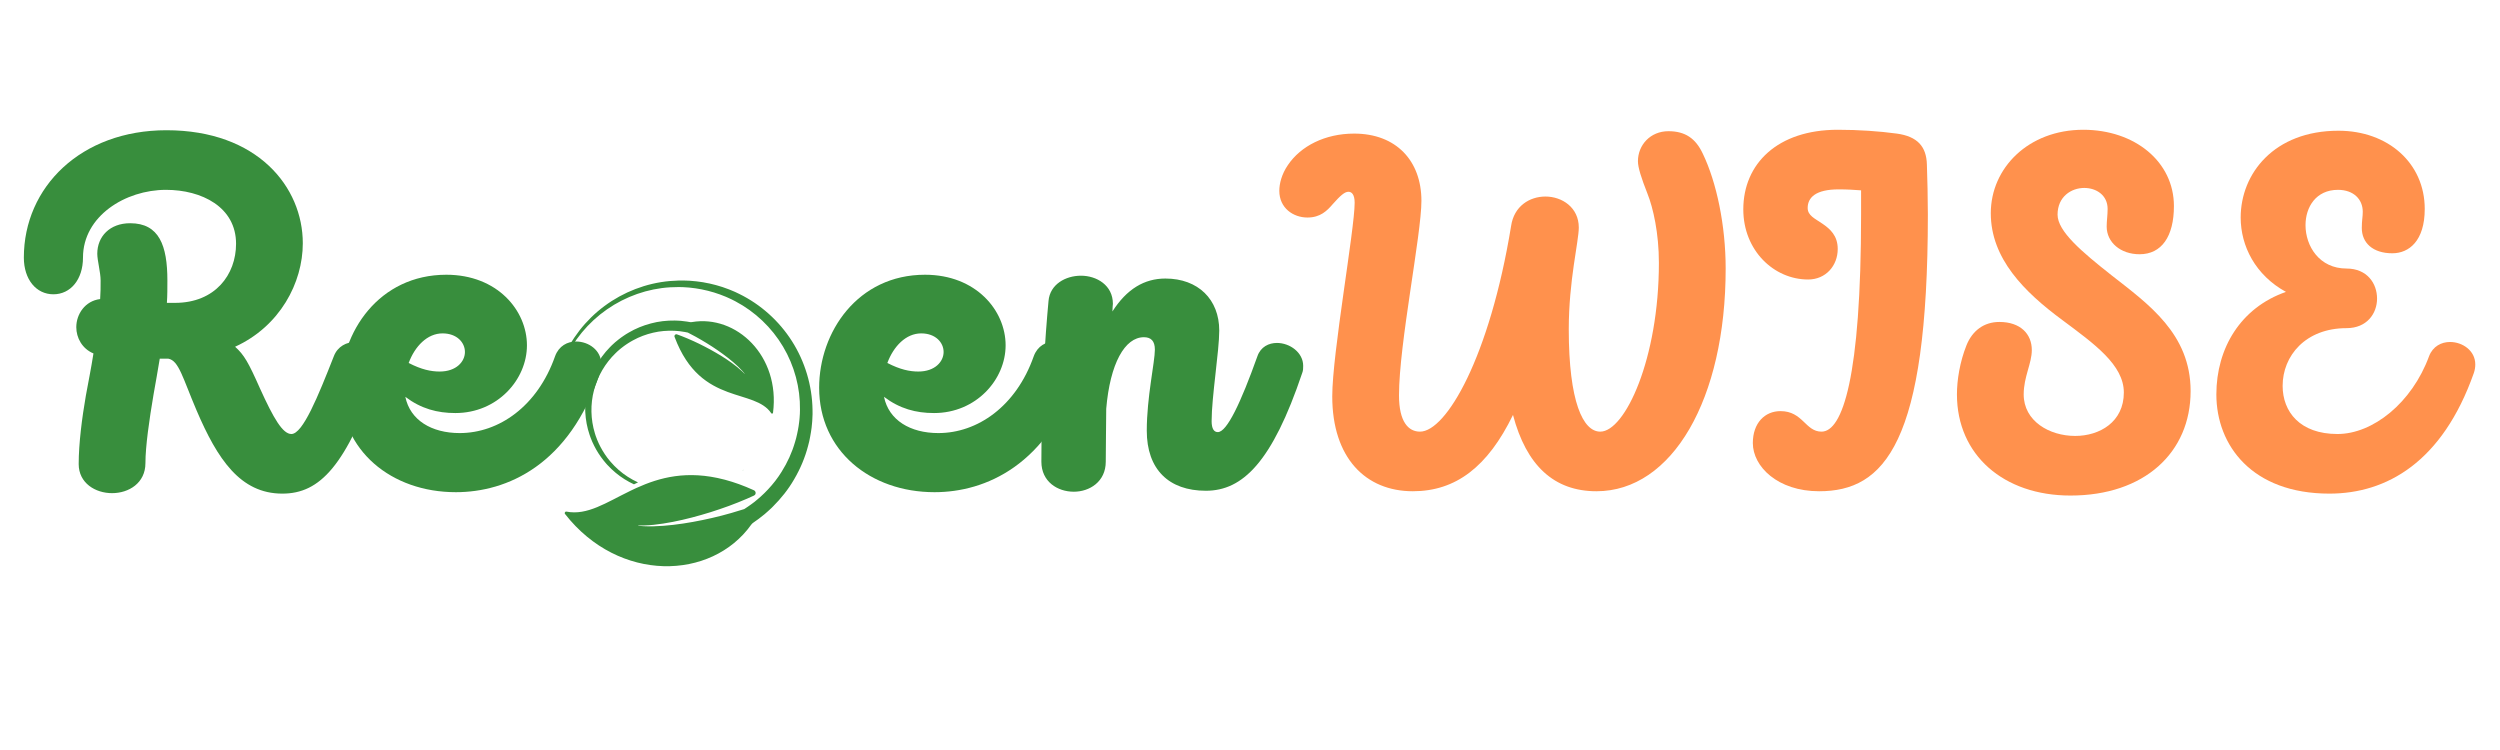 <svg xmlns="http://www.w3.org/2000/svg" xmlns:xlink="http://www.w3.org/1999/xlink" width="500" zoomAndPan="magnify" viewBox="0 0 375 112.5" height="150" preserveAspectRatio="xMidYMid meet" version="1.0"><defs><g/><clipPath id="be6fd5a176"><path d="M 82 42 L 122 42 L 122 85 L 82 85 Z M 82 42 " clip-rule="nonzero"/></clipPath><clipPath id="ac98e452f8"><path d="M 79.883 44.957 L 119.039 39.223 L 125.641 84.289 L 86.484 90.023 Z M 79.883 44.957 " clip-rule="nonzero"/></clipPath><clipPath id="c3208290e7"><path d="M 119.098 39.215 L 79.941 44.949 L 86.543 90.016 L 125.699 84.281 Z M 119.098 39.215 " clip-rule="nonzero"/></clipPath><clipPath id="a55535482e"><path d="M 119.098 39.215 L 79.941 44.949 L 86.543 90.016 L 125.699 84.281 Z M 119.098 39.215 " clip-rule="nonzero"/></clipPath><clipPath id="af81ac8423"><path d="M 111 70 L 112 70 L 112 71 L 111 71 Z M 111 70 " clip-rule="nonzero"/></clipPath><clipPath id="dc6756add7"><path d="M 79.883 44.957 L 119.039 39.223 L 125.641 84.289 L 86.484 90.023 Z M 79.883 44.957 " clip-rule="nonzero"/></clipPath><clipPath id="dc9b9b4e2a"><path d="M 119.098 39.215 L 79.941 44.949 L 86.543 90.016 L 125.699 84.281 Z M 119.098 39.215 " clip-rule="nonzero"/></clipPath><clipPath id="2681837d5b"><path d="M 119.098 39.215 L 79.941 44.949 L 86.543 90.016 L 125.699 84.281 Z M 119.098 39.215 " clip-rule="nonzero"/></clipPath></defs><g fill="#388e3d" fill-opacity="1"><g transform="translate(2.932, 72.828)"><g><path d="M 47.141 -19.387 C 44.777 -13.375 42.488 -7.727 40.773 -7.727 C 39.484 -7.727 38.125 -10.016 36.051 -14.594 C 34.336 -18.457 33.691 -19.602 32.332 -20.816 C 39.055 -23.891 42.488 -30.402 42.488 -36.34 C 42.488 -44.777 35.695 -53.293 22.031 -53.293 C 9.227 -53.293 0.645 -44.777 0.645 -34.191 C 0.645 -30.902 2.504 -28.684 5.078 -28.684 C 7.652 -28.684 9.516 -30.902 9.516 -34.191 C 9.516 -40.414 15.879 -44.352 21.961 -44.352 C 27.324 -44.352 32.477 -41.773 32.477 -36.266 C 32.477 -31.617 29.328 -27.398 23.32 -27.398 L 22.102 -27.398 C 22.176 -28.469 22.176 -29.613 22.176 -30.758 C 22.176 -35.98 20.957 -39.344 16.594 -39.344 C 13.52 -39.344 11.66 -37.34 11.66 -34.766 C 11.66 -33.762 12.16 -31.977 12.16 -30.758 C 12.16 -29.828 12.16 -28.898 12.09 -27.969 C 9.801 -27.684 8.512 -25.68 8.512 -23.75 C 8.512 -22.176 9.371 -20.531 11.086 -19.812 C 10.73 -17.523 10.301 -15.449 9.941 -13.449 C 9.371 -10.156 8.871 -6.293 8.871 -3.219 C 8.871 -0.359 11.375 1.145 13.879 1.145 C 16.379 1.145 18.883 -0.359 18.883 -3.363 C 18.883 -5.867 19.457 -9.871 20.102 -13.664 C 20.387 -15.379 20.746 -17.168 21.031 -19.027 L 22.316 -19.027 C 23.891 -18.742 24.465 -16.168 26.539 -11.301 C 29.688 -3.934 33.121 1.215 39.414 1.215 C 45.066 1.215 49 -2.934 53.863 -16.883 C 54.008 -17.312 54.078 -17.812 54.078 -18.168 C 54.078 -20.242 52.219 -21.531 50.359 -21.531 C 49.07 -21.531 47.711 -20.887 47.141 -19.387 Z M 47.141 -19.387 "/></g></g></g><g fill="#388e3d" fill-opacity="1"><g transform="translate(50.857, 72.828)"><g><path d="M 32.402 -19.387 C 29.758 -11.875 23.965 -7.867 18.098 -7.867 C 13.879 -7.867 10.66 -9.801 9.941 -13.305 C 12.305 -11.516 14.734 -10.871 17.453 -10.871 C 23.75 -10.871 28.184 -15.879 28.184 -21.031 C 28.184 -26.254 23.75 -31.617 16.094 -31.617 C 6.008 -31.617 0.215 -23.035 0.215 -14.664 C 0.215 -5.223 7.867 1 17.523 1 C 25.18 1 34.551 -3.074 39.129 -16.883 C 39.27 -17.312 39.344 -17.738 39.344 -18.168 C 39.344 -20.316 37.41 -21.602 35.551 -21.602 C 34.266 -21.602 32.977 -20.957 32.402 -19.387 Z M 15.523 -22.82 C 17.668 -22.82 18.883 -21.461 18.883 -20.027 C 18.883 -18.598 17.598 -17.098 15.094 -17.098 C 13.805 -17.098 12.375 -17.383 10.445 -18.383 C 11.375 -20.887 13.234 -22.82 15.523 -22.82 Z M 15.523 -22.82 "/></g></g></g><g fill="#388e3d" fill-opacity="1"><g transform="translate(84.041, 72.828)"><g/></g></g><g fill="#388e3d" fill-opacity="1"><g transform="translate(103.354, 72.828)"><g/></g></g><g fill="#388e3d" fill-opacity="1"><g transform="translate(122.658, 72.828)"><g><path d="M 32.402 -19.387 C 29.758 -11.875 23.965 -7.867 18.098 -7.867 C 13.879 -7.867 10.66 -9.801 9.941 -13.305 C 12.305 -11.516 14.734 -10.871 17.453 -10.871 C 23.75 -10.871 28.184 -15.879 28.184 -21.031 C 28.184 -26.254 23.75 -31.617 16.094 -31.617 C 6.008 -31.617 0.215 -23.035 0.215 -14.664 C 0.215 -5.223 7.867 1 17.523 1 C 25.18 1 34.551 -3.074 39.129 -16.883 C 39.27 -17.312 39.344 -17.738 39.344 -18.168 C 39.344 -20.316 37.41 -21.602 35.551 -21.602 C 34.266 -21.602 32.977 -20.957 32.402 -19.387 Z M 15.523 -22.82 C 17.668 -22.82 18.883 -21.461 18.883 -20.027 C 18.883 -18.598 17.598 -17.098 15.094 -17.098 C 13.805 -17.098 12.375 -17.383 10.445 -18.383 C 11.375 -20.887 13.234 -22.82 15.523 -22.82 Z M 15.523 -22.82 "/></g></g></g><g fill="#388e3d" fill-opacity="1"><g transform="translate(155.848, 72.828)"><g><path d="M 32.762 -19.387 C 30.258 -12.375 28.184 -8.012 26.824 -8.012 C 26.254 -8.012 25.895 -8.512 25.895 -9.656 C 25.895 -13.305 27.039 -20.172 27.039 -23.246 C 27.039 -27.898 23.891 -31.047 18.957 -31.047 C 15.809 -31.047 13.16 -29.473 11.016 -26.109 C 11.016 -26.754 11.086 -27.109 11.086 -27.254 C 11.086 -30.043 8.656 -31.473 6.293 -31.473 C 4.004 -31.473 1.645 -30.188 1.43 -27.684 C 0.93 -22.246 0.359 -14.305 0.359 -3.578 C 0.359 -0.57 2.789 0.93 5.223 0.93 C 7.582 0.93 10.016 -0.57 10.016 -3.578 C 10.016 -6.508 10.086 -9.156 10.086 -11.516 C 10.66 -18.312 12.875 -22.246 15.738 -22.246 C 16.809 -22.246 17.383 -21.676 17.383 -20.387 C 17.383 -18.527 16.168 -13.234 16.168 -8.227 C 16.168 -2.434 19.457 0.785 25.035 0.785 C 30.543 0.785 34.98 -3.504 39.484 -16.883 C 39.629 -17.238 39.629 -17.598 39.629 -17.953 C 39.629 -19.957 37.625 -21.387 35.695 -21.387 C 34.477 -21.387 33.262 -20.816 32.762 -19.387 Z M 32.762 -19.387 "/></g></g></g><g fill="#ff914d" fill-opacity="1"><g transform="translate(189.393, 72.828)"><g><path d="M 66.023 -49.785 C 64.949 -52.074 63.379 -53.148 60.875 -53.148 C 58.156 -53.148 56.297 -51.074 56.297 -48.641 C 56.297 -47.711 56.797 -46.137 57.727 -43.777 C 58.586 -41.633 59.441 -37.84 59.441 -33.406 C 59.441 -19.027 54.363 -8.082 50.645 -8.082 C 48.07 -8.082 45.922 -12.52 45.922 -23.461 C 45.922 -30.758 47.426 -36.625 47.426 -38.699 C 47.426 -41.703 44.922 -43.348 42.418 -43.348 C 40.059 -43.348 37.699 -41.918 37.27 -38.914 C 34.051 -19.242 27.539 -8.082 23.605 -8.082 C 21.891 -8.082 20.457 -9.516 20.457 -13.52 C 20.457 -21.246 23.82 -37.625 23.82 -42.703 C 23.82 -48.715 20.027 -52.789 13.734 -52.789 C 9.371 -52.789 5.723 -50.93 3.793 -48.07 C 2.859 -46.711 2.504 -45.281 2.504 -44.207 C 2.504 -41.633 4.578 -40.199 6.723 -40.199 C 8.656 -40.199 9.656 -41.203 10.516 -42.203 C 11.66 -43.492 12.305 -44.062 12.875 -44.062 C 13.375 -44.062 13.805 -43.633 13.805 -42.418 C 13.805 -38.414 10.445 -19.812 10.445 -13.375 C 10.445 -4.148 15.449 0.859 22.531 0.859 C 28.969 0.859 33.762 -2.789 37.555 -10.586 C 39.559 -3.004 43.707 0.859 50.074 0.859 C 61.445 0.859 69.457 -12.949 69.457 -32.547 C 69.457 -38.984 68.098 -45.496 66.023 -49.785 Z M 66.023 -49.785 "/></g></g></g><g fill="#ff914d" fill-opacity="1"><g transform="translate(257.417, 72.828)"><g><path d="M 21.746 -44.277 C 21.746 -43.062 21.746 -41.848 21.746 -40.703 C 21.746 -16.168 18.957 -8.082 15.809 -8.082 C 13.375 -8.082 13.02 -11.16 9.656 -11.16 C 7.297 -11.16 5.508 -9.371 5.508 -6.367 C 5.508 -2.859 9.227 0.859 15.449 0.859 C 25.25 0.859 31.762 -6.293 31.762 -40.629 C 31.762 -43.133 31.688 -45.996 31.617 -48.141 C 31.547 -50.859 30.188 -52.363 27.109 -52.789 C 24.465 -53.148 21.387 -53.363 18.242 -53.363 C 9.227 -53.363 4.078 -48.285 4.078 -41.418 C 4.078 -35.266 8.656 -30.902 13.805 -30.902 C 16.453 -30.902 18.242 -32.977 18.242 -35.48 C 18.242 -37.484 17.098 -38.484 15.953 -39.27 C 14.809 -40.059 13.734 -40.488 13.734 -41.633 C 13.734 -43.207 14.949 -44.422 18.383 -44.422 C 19.742 -44.422 20.672 -44.352 21.746 -44.277 Z M 21.746 -44.277 "/></g></g></g><g fill="#ff914d" fill-opacity="1"><g transform="translate(290.178, 72.828)"><g><path d="M 3.363 -13.664 C 3.363 -4.578 10.371 1.504 20.387 1.504 C 31.473 1.504 38.414 -4.938 38.414 -14.164 C 38.414 -22.746 32.117 -27.184 26.539 -31.547 C 22.102 -35.051 18.457 -38.125 18.457 -40.629 C 18.457 -43.348 20.531 -44.637 22.461 -44.637 C 24.25 -44.637 25.965 -43.562 25.965 -41.488 C 25.965 -40.559 25.824 -39.699 25.824 -38.844 C 25.824 -36.48 27.898 -34.691 30.758 -34.691 C 34.051 -34.691 35.91 -37.34 35.91 -41.918 C 35.91 -48.57 30.043 -53.363 22.316 -53.363 C 14.094 -53.363 8.441 -47.641 8.441 -40.844 C 8.441 -34.051 13.449 -29.043 19.172 -24.82 C 23.965 -21.246 28.398 -18.098 28.398 -13.949 C 28.398 -9.516 24.75 -7.438 21.102 -7.438 C 17.238 -7.438 13.375 -9.656 13.375 -13.664 C 13.375 -16.309 14.594 -18.312 14.594 -20.316 C 14.594 -22.746 12.875 -24.535 9.727 -24.535 C 7.367 -24.535 5.652 -23.176 4.793 -21.031 C 3.793 -18.527 3.363 -15.809 3.363 -13.664 Z M 3.363 -13.664 "/></g></g></g><g fill="#ff914d" fill-opacity="1"><g transform="translate(327.016, 72.828)"><g><path d="M 37.34 -19.387 C 34.766 -12.375 28.898 -7.727 23.605 -7.727 C 17.953 -7.727 15.379 -11.086 15.379 -14.949 C 15.379 -19.457 18.812 -23.605 24.965 -23.605 C 28.039 -23.605 29.543 -25.824 29.543 -28.039 C 29.543 -30.328 28.039 -32.547 24.965 -32.547 C 20.887 -32.547 18.812 -35.91 18.812 -39.055 C 18.812 -41.773 20.387 -44.352 23.676 -44.352 C 26.039 -44.352 27.398 -42.918 27.398 -41.059 C 27.398 -40.273 27.254 -39.773 27.254 -38.629 C 27.254 -36.41 28.898 -34.836 31.832 -34.836 C 34.336 -34.836 36.695 -36.695 36.695 -41.488 C 36.695 -48.355 31.188 -53.219 23.75 -53.219 C 14.094 -53.219 9.086 -46.781 9.086 -40.199 C 9.086 -35.91 11.301 -31.547 15.879 -29.043 C 9.086 -26.68 5.438 -20.602 5.438 -13.664 C 5.438 -6.008 10.801 1.215 22.391 1.215 C 30.973 1.215 39.344 -3.504 44.062 -16.883 C 44.207 -17.312 44.277 -17.738 44.277 -18.168 C 44.277 -20.242 42.348 -21.531 40.488 -21.531 C 39.199 -21.531 37.91 -20.887 37.34 -19.387 Z M 37.34 -19.387 "/></g></g></g><g clip-path="url(#be6fd5a176)"><g clip-path="url(#ac98e452f8)"><g clip-path="url(#c3208290e7)"><g clip-path="url(#a55535482e)"><path fill="#388e3d" d="M 91.469 52.102 L 91.785 51.785 L 92.117 51.48 C 92.172 51.43 92.227 51.379 92.285 51.328 L 92.457 51.188 C 92.574 51.09 92.688 50.992 92.809 50.902 C 93.047 50.723 93.285 50.535 93.535 50.375 C 93.66 50.293 93.785 50.203 93.91 50.125 L 94.297 49.895 C 95.332 49.281 96.461 48.824 97.629 48.516 C 98.797 48.199 100.008 48.066 101.219 48.082 C 101.371 48.078 101.52 48.09 101.672 48.098 C 101.82 48.109 101.973 48.109 102.125 48.125 C 102.426 48.16 102.727 48.184 103.023 48.234 C 103.176 48.262 103.324 48.281 103.473 48.309 C 103.578 48.332 103.684 48.332 103.789 48.312 C 110.438 47.176 117.051 53.359 115.953 61.918 C 115.938 62.051 115.762 62.094 115.688 61.984 C 114.43 60.121 111.891 59.809 109.168 58.801 C 106.285 57.73 103.191 55.883 101.203 50.578 C 101.195 50.559 101.188 50.535 101.18 50.516 C 101.105 50.289 101.324 50.074 101.547 50.156 C 101.785 50.238 102.02 50.328 102.254 50.418 C 102.844 50.648 103.426 50.898 104.008 51.16 C 104.297 51.293 104.582 51.43 104.871 51.566 C 105.156 51.707 105.441 51.848 105.723 51.996 C 106.289 52.285 106.848 52.594 107.398 52.914 C 107.949 53.23 108.492 53.566 109.023 53.922 C 109.555 54.277 110.07 54.648 110.566 55.051 C 110.812 55.25 111.055 55.457 111.289 55.676 C 111.418 55.797 111.543 55.922 111.668 56.051 C 111.684 56.066 111.703 56.047 111.691 56.031 C 111.578 55.891 111.461 55.758 111.34 55.625 C 111.125 55.387 110.898 55.16 110.664 54.938 C 110.199 54.496 109.707 54.082 109.199 53.684 C 108.691 53.285 108.172 52.906 107.641 52.539 C 107.109 52.172 106.57 51.82 106.02 51.484 C 105.742 51.312 105.469 51.148 105.188 50.984 C 104.91 50.82 104.629 50.66 104.344 50.504 C 103.961 50.293 103.57 50.086 103.176 49.887 L 103.137 49.879 C 103.008 49.852 102.875 49.828 102.746 49.801 C 102.484 49.746 102.219 49.719 101.957 49.68 C 101.824 49.664 101.691 49.656 101.559 49.645 C 101.426 49.633 101.293 49.617 101.156 49.617 C 100.09 49.574 99.012 49.656 97.965 49.906 C 96.922 50.148 95.898 50.527 94.953 51.051 L 94.598 51.25 C 94.48 51.316 94.371 51.391 94.254 51.461 C 94.02 51.602 93.805 51.766 93.582 51.918 C 93.473 51.996 93.367 52.082 93.262 52.164 L 93.102 52.289 C 93.047 52.332 92.996 52.379 92.945 52.422 L 92.637 52.688 L 92.344 52.969 C 90.785 54.473 89.645 56.418 89.098 58.527 C 88.547 60.637 88.59 62.898 89.23 64.988 L 89.355 65.383 L 89.5 65.766 L 89.57 65.957 L 89.652 66.145 L 89.816 66.523 L 90 66.891 C 90.031 66.953 90.062 67.016 90.094 67.074 L 90.195 67.254 L 90.395 67.613 L 90.617 67.961 L 90.727 68.137 L 90.848 68.305 L 91.082 68.641 L 91.34 68.965 C 91.383 69.02 91.422 69.074 91.469 69.125 L 91.602 69.281 C 91.957 69.703 92.352 70.09 92.762 70.457 C 93.637 71.23 94.633 71.871 95.703 72.359 C 95.496 72.453 95.297 72.551 95.094 72.648 C 94.113 72.195 93.191 71.617 92.359 70.926 C 91.918 70.551 91.484 70.16 91.098 69.727 L 90.953 69.566 C 90.902 69.512 90.855 69.453 90.809 69.398 L 90.531 69.062 L 90.27 68.715 L 90.137 68.543 L 90.016 68.359 L 89.77 68 L 89.43 67.438 C 89.395 67.375 89.363 67.312 89.328 67.246 L 89.121 66.859 L 88.934 66.465 L 88.84 66.27 L 88.594 65.66 L 88.445 65.246 C 87.691 63.035 87.57 60.602 88.098 58.293 C 88.621 55.988 89.797 53.816 91.469 52.102 Z M 84.754 77.098 C 92.863 87.48 106.727 87.055 112.676 78.711 C 112.77 78.582 112.887 78.465 113.023 78.379 C 113.215 78.25 113.402 78.109 113.59 77.977 C 113.656 77.934 113.723 77.883 113.789 77.836 C 114.094 77.613 114.383 77.367 114.684 77.133 C 114.859 76.988 115.027 76.828 115.203 76.676 C 115.371 76.523 115.551 76.375 115.711 76.211 C 115.781 76.141 115.852 76.07 115.922 76 C 117.156 74.773 118.25 73.406 119.117 71.902 C 120.047 70.32 120.766 68.621 121.219 66.855 L 121.387 66.191 C 121.438 65.969 121.477 65.746 121.52 65.523 C 121.617 65.078 121.668 64.625 121.738 64.176 C 121.766 63.949 121.781 63.723 121.805 63.496 L 121.836 63.156 C 121.844 63.043 121.848 62.93 121.852 62.812 L 121.883 62.133 L 121.879 61.453 C 121.82 57.816 120.734 54.223 118.797 51.18 C 116.863 48.137 114.086 45.648 110.867 44.078 L 110.262 43.789 L 109.641 43.527 L 109.332 43.402 L 109.016 43.289 L 108.387 43.062 L 107.742 42.867 C 107.637 42.836 107.531 42.801 107.422 42.773 L 107.098 42.691 L 106.449 42.531 L 105.793 42.406 L 105.461 42.34 L 105.133 42.293 L 104.469 42.203 L 103.805 42.141 C 103.691 42.133 103.582 42.117 103.473 42.113 L 103.137 42.098 C 102.246 42.047 101.355 42.086 100.473 42.156 C 96.926 42.469 93.504 43.801 90.676 45.902 C 87.844 48 85.602 50.871 84.312 54.121 C 84.223 54.32 84.156 54.527 84.082 54.73 C 84.008 54.938 83.926 55.141 83.863 55.352 C 83.738 55.77 83.602 56.18 83.508 56.605 C 83.398 57.027 83.301 57.453 83.227 57.883 C 83.148 58.309 83.086 58.738 83.039 59.172 C 82.848 60.898 82.895 62.648 83.18 64.359 C 82.945 62.645 82.953 60.898 83.195 59.191 C 83.254 58.766 83.328 58.34 83.418 57.918 C 83.504 57.496 83.613 57.082 83.734 56.668 C 83.84 56.25 83.988 55.844 84.125 55.438 C 84.191 55.234 84.281 55.035 84.355 54.836 C 84.434 54.637 84.508 54.434 84.602 54.242 C 85.965 51.086 88.242 48.355 91.043 46.41 C 93.84 44.461 97.164 43.289 100.543 43.094 C 101.387 43.051 102.234 43.039 103.074 43.113 L 103.391 43.137 C 103.496 43.145 103.598 43.16 103.703 43.172 L 104.332 43.25 L 104.953 43.355 L 105.266 43.41 L 105.574 43.48 L 106.191 43.617 L 106.801 43.789 L 107.102 43.871 C 107.203 43.902 107.301 43.938 107.402 43.973 L 108 44.172 L 108.586 44.402 L 108.879 44.516 L 109.168 44.645 L 109.738 44.906 L 110.297 45.191 C 113.266 46.754 115.766 49.145 117.461 52 C 119.16 54.855 120.047 58.168 119.996 61.457 L 119.98 62.074 L 119.938 62.688 C 119.926 62.789 119.922 62.891 119.91 62.992 L 119.875 63.301 C 119.848 63.504 119.828 63.707 119.793 63.91 C 119.719 64.312 119.664 64.723 119.562 65.121 C 119.516 65.32 119.477 65.52 119.422 65.719 L 119.254 66.309 C 118.801 67.887 118.109 69.387 117.242 70.766 C 116.66 71.711 115.977 72.586 115.219 73.395 C 114.863 73.777 114.492 74.145 114.105 74.492 C 113.961 74.637 113.801 74.762 113.645 74.891 C 113.617 74.914 113.594 74.934 113.566 74.957 C 113.438 75.066 113.309 75.176 113.176 75.281 C 112.848 75.52 112.531 75.777 112.188 75.996 C 112.02 76.105 111.852 76.223 111.684 76.332 L 111.633 76.363 C 110.988 76.57 110.344 76.766 109.699 76.949 C 109.223 77.086 108.746 77.215 108.266 77.34 C 107.789 77.461 107.309 77.578 106.828 77.691 C 105.863 77.914 104.898 78.113 103.926 78.289 C 102.953 78.465 101.98 78.613 101 78.727 C 100.02 78.84 99.035 78.922 98.051 78.945 C 97.559 78.957 97.066 78.957 96.574 78.93 C 96.301 78.918 96.027 78.898 95.754 78.871 C 95.723 78.867 95.727 78.82 95.758 78.82 C 96.031 78.828 96.305 78.828 96.574 78.82 C 97.066 78.805 97.551 78.77 98.039 78.723 C 99.008 78.621 99.973 78.469 100.93 78.281 C 101.887 78.094 102.84 77.875 103.781 77.629 C 104.723 77.383 105.66 77.113 106.59 76.824 C 107.055 76.676 107.516 76.523 107.977 76.367 C 108.438 76.211 108.895 76.051 109.352 75.883 C 110.262 75.547 111.164 75.188 112.051 74.805 C 112.402 74.652 112.754 74.492 113.102 74.332 C 113.16 74.305 113.211 74.266 113.246 74.223 C 113.422 74.02 113.375 73.688 113.109 73.551 C 113.094 73.543 113.078 73.539 113.066 73.531 C 113.051 73.523 113.031 73.516 113.016 73.508 C 111.523 72.832 110.121 72.332 108.797 71.977 C 108.75 71.965 108.703 71.953 108.656 71.941 C 103.051 70.473 98.914 71.633 95.473 73.191 C 95.379 73.234 95.285 73.277 95.195 73.32 C 94.973 73.422 94.754 73.527 94.539 73.633 C 90.949 75.375 88.086 77.352 84.969 76.742 C 84.77 76.703 84.629 76.938 84.754 77.098 " fill-opacity="1" fill-rule="nonzero"/></g></g></g></g><g clip-path="url(#af81ac8423)"><g clip-path="url(#dc6756add7)"><g clip-path="url(#dc9b9b4e2a)"><g clip-path="url(#2681837d5b)"><path fill="#388e3d" d="M 111.363 70.633 C 111.371 70.633 111.461 70.598 111.602 70.398 L 111.363 70.633 " fill-opacity="1" fill-rule="nonzero"/></g></g></g></g></svg>